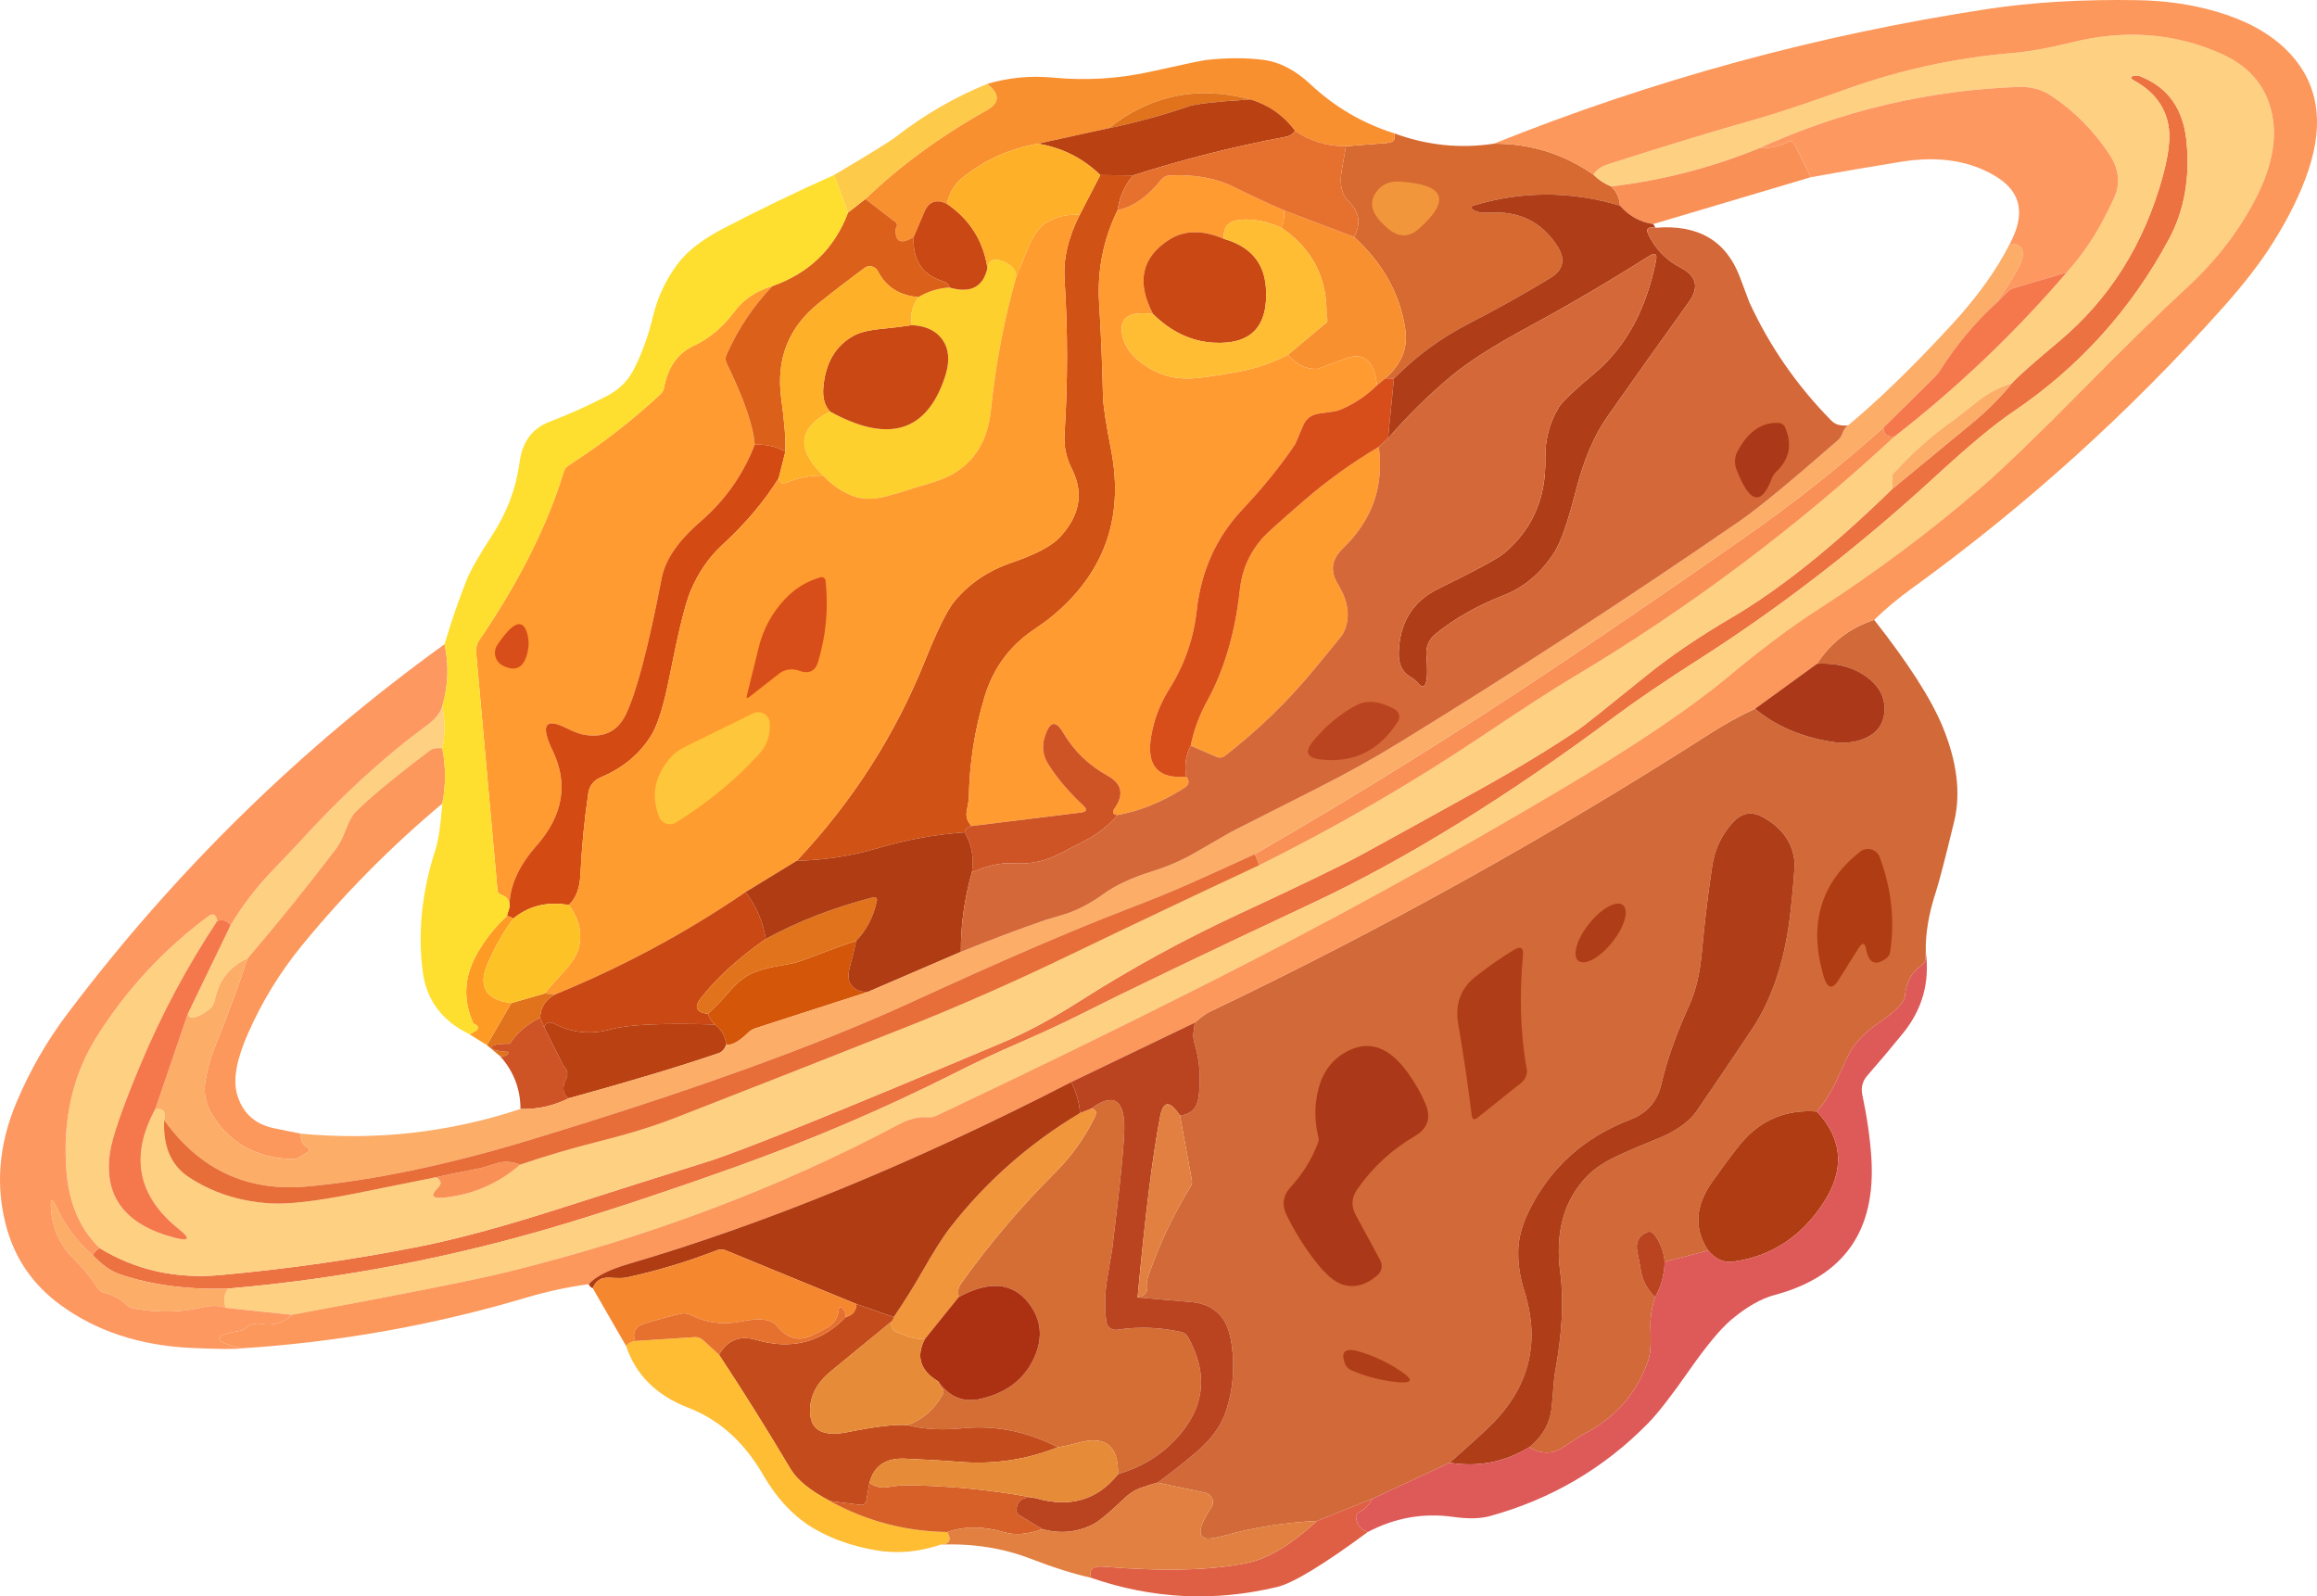 <?xml version="1.0" encoding="UTF-8" standalone="no"?><!-- Generator: Gravit.io --><svg xmlns="http://www.w3.org/2000/svg" xmlns:xlink="http://www.w3.org/1999/xlink" style="isolation:isolate" viewBox="612.132 297.838 261.737 180.324" width="261.737pt" height="180.324pt"><defs><clipPath id="_clipPath_VRmxUBhFNDFCYv58xx1R410Ia4fUqzH2"><rect x="612.132" y="297.838" width="261.737" height="180.324"/></clipPath></defs><g clip-path="url(#_clipPath_VRmxUBhFNDFCYv58xx1R410Ia4fUqzH2)"><g><path d=" M 637.887 443.398 Q 631.127 443.608 625.697 441.798 Q 624.177 441.288 622.597 439.608 Q 622.887 439.108 623.387 438.818 Q 629.497 442.568 637.137 441.858 Q 648.837 440.778 659.537 438.638 Q 666.087 437.338 675.887 434.178 Q 683.977 431.578 692.077 429.048 Q 697.787 427.258 725.297 415.638 Q 729.477 413.878 734.157 410.888 Q 742.747 405.418 751.977 401.128 Q 762.567 396.208 765.897 394.398 Q 771.237 391.488 779.447 386.918 Q 785.607 383.498 790.467 380.228 Q 791.207 379.738 798.077 374.178 Q 802.127 370.888 807.827 367.548 Q 815.997 362.738 825.887 353.068 Q 830.397 349.338 834.907 345.628 Q 837.367 343.608 839.387 341.148 Q 840.167 340.208 844.697 336.418 Q 853.297 329.238 856.457 317.698 Q 857.467 313.998 857.077 311.948 Q 856.467 308.758 853.287 306.988 Q 852.357 306.478 853.397 306.378 Q 853.627 306.348 853.867 306.448 Q 858.607 308.278 859.137 313.858 Q 859.727 320.048 857.157 324.838 Q 850.737 336.808 839.447 344.418 Q 836.407 346.468 830.717 351.698 Q 817.927 363.448 804.077 372.298 Q 798.297 375.988 794.557 378.768 Q 776.227 392.428 760.387 399.858 Q 742.197 408.388 734.047 412.498 Q 731.237 413.918 726.957 415.778 Q 723.667 417.198 719.887 419.108 Q 708.057 425.068 695.117 429.698 Q 684.657 433.438 676.147 436.018 Q 657.457 441.698 637.887 443.398 Z " fill="rgb(236,114,66)"/><path d=" M 769.637 312.898 Q 775.137 314.938 780.887 314.068 Q 787.067 314.038 792.137 317.568 Q 792.987 318.428 794.137 318.898 Q 795.067 319.798 795.137 321.068 Q 786.867 318.588 778.677 321.028 Q 778.067 321.208 778.547 321.528 Q 779.137 321.938 780.387 321.858 Q 785.447 321.538 788.077 325.678 Q 789.477 327.888 787.247 329.248 Q 782.847 331.918 777.937 334.448 Q 773.267 336.858 769.597 340.608 L 768.637 340.568 Q 771.327 338.208 770.887 335.108 Q 770.037 329.128 765.097 324.608 Q 766.317 322.338 764.457 320.558 Q 763.287 319.428 763.707 317.038 L 764.177 314.358 L 768.817 313.988 C 769.215 313.957 769.53 313.818 769.607 313.638 Q 769.737 313.308 769.637 312.898 Z " fill="rgb(214,106,49)"/><path d=" M 736.427 317.608 L 740.137 317.648 Q 738.687 319.338 738.387 321.568 Q 735.947 326.538 736.297 332.118 Q 736.617 337.358 736.727 342.608 Q 736.767 344.148 737.637 348.608 Q 739.957 360.448 730.407 367.918 Q 730.357 367.958 728.707 369.108 Q 724.767 371.858 723.357 376.548 Q 721.657 382.188 721.577 388.058 Q 721.577 388.178 721.337 389.478 Q 721.167 390.398 721.887 391.148 Q 721.227 391.278 721.097 391.858 Q 716.157 392.208 711.387 393.618 Q 706.857 394.968 702.137 395.068 Q 711.557 385.088 716.637 372.438 Q 718.737 367.218 719.957 365.748 Q 722.437 362.758 726.367 361.408 Q 730.447 360.018 731.827 358.548 Q 735.287 354.848 733.197 350.778 Q 732.257 348.938 732.387 346.878 Q 732.947 338.108 732.387 329.358 Q 732.167 325.888 734.097 322.108 L 736.427 317.608 Z " fill="rgb(208,82,20)"/><path d=" M 769.637 312.898 Q 769.737 313.308 769.607 313.638 C 769.53 313.818 769.215 313.957 768.817 313.988 L 764.177 314.358 Q 760.997 314.378 758.427 312.608 Q 756.487 310.008 753.387 309.068 Q 744.497 306.698 737.387 312.318 L 729.387 314.068 Q 724.747 314.878 721.047 317.758 Q 719.497 318.958 719.097 320.858 Q 717.317 320.038 716.577 321.728 Q 715.957 323.158 715.347 324.608 Q 713.127 325.948 713.327 323.608 C 713.583 323.312 713.464 322.948 713.047 322.748 L 709.887 320.318 Q 715.727 314.698 723.577 310.298 Q 725.837 309.028 723.637 307.318 Q 727.297 306.238 731.137 306.608 Q 736.657 307.128 741.997 305.958 Q 747.767 304.678 748.357 304.618 Q 751.927 304.218 754.887 304.608 Q 757.607 304.968 760.157 307.348 Q 764.277 311.218 769.637 312.898 Z " fill="rgb(249,144,47)"/><path d=" M 757.177 321.608 L 765.097 324.608 Q 770.037 329.128 770.887 335.108 Q 771.327 338.208 768.637 340.568 L 767.677 341.358 Q 767.227 337.188 764.157 338.328 Q 761.007 339.498 760.977 339.498 Q 759.007 339.618 757.637 337.898 L 761.637 334.548 C 762.07 334.336 762.208 333.978 761.977 333.668 Q 762.197 327.178 756.887 323.568 Q 757.287 322.608 757.177 321.608 Z " fill="rgb(249,144,47)"/><path d=" M 726.927 329.108 Q 724.847 336.478 724.077 344.098 Q 723.437 350.558 717.527 352.318 Q 715.397 352.958 715.287 352.998 Q 713.807 353.488 712.307 353.888 Q 710.087 354.478 708.467 353.858 Q 706.577 353.138 705.137 351.568 Q 700.487 347.098 705.887 344.318 Q 715.747 349.758 718.857 340.478 Q 719.617 338.218 718.897 336.728 Q 717.917 334.718 715.137 334.568 Q 714.827 332.778 715.887 331.398 Q 717.497 330.428 719.387 330.318 Q 722.957 331.348 723.677 328.108 Q 723.877 326.678 725.577 327.418 Q 726.947 328.018 726.927 329.108 Z " fill="rgb(254,208,45)"/><path d=" M 757.177 321.608 Q 757.287 322.608 756.887 323.568 Q 754.357 322.458 752.197 322.668 Q 750.217 322.868 750.387 324.818 Q 746.767 323.278 744.197 324.918 Q 739.537 327.898 742.387 333.318 Q 738.297 332.748 738.917 335.728 Q 739.237 337.268 740.617 338.458 Q 743.247 340.708 746.587 340.588 Q 748.247 340.528 752.207 339.788 Q 755.037 339.258 757.637 337.898 Q 759.007 339.618 760.977 339.498 Q 761.007 339.498 764.157 338.328 Q 767.227 337.188 767.677 341.358 Q 765.787 343.228 763.357 344.188 Q 763.037 344.318 761.227 344.538 Q 759.837 344.708 759.337 345.908 Q 758.467 347.968 758.437 348.018 Q 755.997 351.648 752.447 355.418 Q 748.067 360.088 747.317 366.798 Q 746.777 371.608 744.197 375.708 Q 742.627 378.208 742.157 381.108 Q 741.367 385.988 746.137 385.568 Q 746.757 386.308 745.887 386.858 Q 742.147 389.228 738.387 389.898 Q 737.937 389.928 737.877 389.608 Q 737.847 389.418 738.027 389.168 Q 739.697 386.808 737.227 385.448 Q 734.047 383.698 732.197 380.548 Q 730.967 378.438 730.137 381.108 Q 729.637 382.738 730.557 384.178 Q 732.097 386.598 734.487 388.808 Q 735.237 389.508 734.227 389.628 L 721.887 391.148 Q 721.167 390.398 721.337 389.478 Q 721.577 388.178 721.577 388.058 Q 721.657 382.188 723.357 376.548 Q 724.767 371.858 728.707 369.108 Q 730.357 367.958 730.407 367.918 Q 739.957 360.448 737.637 348.608 Q 736.767 344.148 736.727 342.608 Q 736.617 337.358 736.297 332.118 Q 735.947 326.538 738.387 321.568 Q 740.977 321.048 743.297 318.148 C 743.532 317.85 743.886 317.667 744.267 317.648 Q 748.497 317.458 751.497 318.958 Q 754.307 320.348 757.177 321.608 Z " fill="rgb(255,155,49)"/><path d=" M 699.387 330.148 Q 696.107 333.588 694.197 337.928 C 694.064 338.225 694.072 338.566 694.217 338.858 Q 697.177 344.958 697.387 348.068 Q 695.427 353.148 691.277 356.738 Q 687.477 360.028 686.887 363.108 Q 684.627 374.818 682.827 378.548 Q 681.407 381.478 677.977 380.808 Q 677.337 380.688 676.017 380.038 Q 672.487 378.318 674.577 382.668 Q 677.257 388.258 672.697 393.418 Q 669.647 396.878 669.677 400.358 Q 669.777 399.288 668.877 398.968 C 668.544 398.875 668.323 398.63 668.327 398.358 L 665.937 371.758 C 665.818 371.095 666.008 370.418 666.467 369.868 Q 673.087 360.058 675.807 351.158 C 675.896 350.843 676.099 350.572 676.377 350.398 Q 681.907 346.848 686.717 342.388 C 686.968 342.157 687.123 341.862 687.157 341.548 Q 687.827 338.148 690.447 336.918 Q 693.137 335.658 695.077 333.048 Q 696.617 330.968 699.387 330.148 Z " fill="rgb(255,155,49)"/><path d=" M 697.387 348.068 Q 699.277 347.958 700.847 348.858 L 700.097 351.858 Q 697.607 355.838 693.697 359.418 Q 691.467 361.468 690.137 364.608 Q 689.267 366.668 687.807 374.058 Q 686.817 379.098 685.707 380.898 Q 683.737 384.088 679.937 385.678 C 679.217 385.975 678.708 386.629 678.597 387.398 Q 677.927 391.868 677.697 396.668 Q 677.597 398.928 676.387 400.068 Q 672.757 399.428 670.097 401.608 Q 669.787 401.358 669.387 401.318 L 669.677 400.358 Q 669.647 396.878 672.697 393.418 Q 677.257 388.258 674.577 382.668 Q 672.487 378.318 676.017 380.038 Q 677.337 380.688 677.977 380.808 Q 681.407 381.478 682.827 378.548 Q 684.627 374.818 686.887 363.108 Q 687.477 360.028 691.277 356.738 Q 695.427 353.148 697.387 348.068 Z " fill="rgb(211,74,19)"/><path d=" M 734.097 322.108 Q 732.167 325.888 732.387 329.358 Q 732.947 338.108 732.387 346.878 Q 732.257 348.938 733.197 350.778 Q 735.287 354.848 731.827 358.548 Q 730.447 360.018 726.367 361.408 Q 722.437 362.758 719.957 365.748 Q 718.737 367.218 716.637 372.438 Q 711.557 385.088 702.137 395.068 L 696.347 398.608 Q 686.227 405.518 674.887 410.148 L 673.637 410.068 Q 674.667 408.848 675.737 407.688 Q 677.137 406.188 677.457 405.098 Q 678.217 402.528 676.387 400.068 Q 677.597 398.928 677.697 396.668 Q 677.927 391.868 678.597 387.398 C 678.708 386.629 679.217 385.975 679.937 385.678 Q 683.737 384.088 685.707 380.898 Q 686.817 379.098 687.807 374.058 Q 689.267 366.668 690.137 364.608 Q 691.467 361.468 693.697 359.418 Q 697.607 355.838 700.097 351.858 Q 700.227 352.678 701.087 352.318 Q 703.037 351.498 705.137 351.568 Q 706.577 353.138 708.467 353.858 Q 710.087 354.478 712.307 353.888 Q 713.807 353.488 715.287 352.998 Q 715.397 352.958 717.527 352.318 Q 723.437 350.558 724.077 344.098 Q 724.847 336.478 726.927 329.108 Q 727.597 327.458 728.277 325.808 Q 729.117 323.768 730.287 323.008 Q 731.927 321.968 734.097 322.108 Z " fill="rgb(255,156,47)"/><path d=" M 767.887 348.318 Q 768.797 355.008 763.787 359.828 Q 761.917 361.628 763.267 363.828 Q 765.167 366.928 763.817 369.468 Q 763.687 369.698 760.607 373.418 Q 756.097 378.888 750.477 383.238 C 750.233 383.419 749.906 383.465 749.617 383.358 L 746.637 382.068 Q 747.187 379.398 748.507 377.008 Q 751.407 371.718 752.197 364.418 Q 752.557 361.098 754.777 358.588 Q 755.367 357.918 759.357 354.458 Q 763.337 351.008 767.887 348.318 Z " fill="rgb(255,156,47)"/><path d=" M 823.847 367.858 Q 829.647 375.238 831.577 379.918 Q 834.027 385.878 832.887 390.608 Q 831.387 396.808 830.827 398.548 Q 829.597 402.298 829.677 405.358 L 829.627 406.098 C 829.643 406.398 829.49 406.686 829.217 406.868 Q 827.517 408.048 827.327 410.298 Q 827.227 411.438 824.387 413.358 Q 822.707 414.488 821.517 416.038 Q 820.987 416.718 819.777 419.498 Q 818.857 421.598 817.387 423.398 Q 812.217 423.008 808.897 426.878 Q 807.957 427.958 805.577 431.298 Q 802.647 435.388 805.097 439.108 L 800.177 440.358 Q 800.017 438.558 798.957 437.228 C 798.766 436.991 798.436 436.913 798.157 437.038 Q 796.777 437.688 797.087 439.198 Q 797.397 440.738 797.437 441.078 Q 797.687 443.008 799.097 444.358 Q 798.487 446.178 798.577 448.008 Q 798.687 450.458 798.317 451.528 Q 796.347 457.158 791.007 459.828 Q 790.917 459.878 788.627 461.368 Q 786.897 462.498 784.887 461.318 Q 787.207 459.448 787.437 456.638 Q 787.717 453.238 787.747 453.108 Q 789.017 446.398 788.387 441.608 Q 787.467 434.658 791.547 430.568 Q 792.777 429.338 795.157 428.258 Q 797.137 427.358 799.157 426.558 Q 802.497 425.238 803.827 423.298 Q 806.987 418.688 810.077 414.048 Q 813.547 408.828 814.417 400.638 Q 814.927 395.898 814.837 395.088 Q 814.507 391.958 811.307 390.158 Q 809.407 389.098 807.927 390.688 Q 805.977 392.788 805.547 395.688 Q 804.827 400.498 804.387 405.338 Q 804.067 408.968 802.947 411.418 Q 800.727 416.298 799.807 420.288 Q 799.137 423.208 796.327 424.288 Q 788.347 427.348 784.777 434.768 Q 783.677 437.048 783.637 439.128 Q 783.587 441.348 784.327 443.668 Q 787.007 452.168 780.827 458.548 Q 779.687 459.718 775.887 463.068 L 767.137 467.148 L 760.887 469.648 Q 755.597 469.888 750.487 471.288 Q 748.787 471.758 748.257 471.588 Q 746.967 471.148 748.907 468.218 C 749.148 467.914 749.212 467.515 749.077 467.157 C 748.941 466.799 748.625 466.532 748.237 466.448 L 742.887 465.318 Q 745.237 463.618 747.427 461.728 Q 749.877 459.608 750.667 457.118 Q 751.797 453.568 751.277 449.798 Q 750.977 447.598 750.057 446.518 Q 748.837 445.078 746.637 444.908 Q 743.637 444.668 740.637 444.398 Q 741.837 444.178 741.737 443.098 Q 741.677 442.478 741.797 442.128 Q 743.617 436.788 746.557 431.978 C 746.77 431.702 746.839 431.366 746.747 431.048 L 745.427 423.858 Q 747.267 423.638 747.527 421.788 Q 747.967 418.648 747.067 415.668 Q 746.887 415.068 746.947 414.518 Q 747.017 413.938 747.097 413.358 Q 748.157 412.428 748.697 412.168 Q 778.037 398.168 805.417 380.628 Q 807.807 379.098 810.387 377.898 Q 813.807 380.758 818.887 381.608 Q 821.277 382.008 823.067 381.118 Q 824.857 380.228 825.007 378.238 Q 825.157 376.098 823.387 374.608 Q 821.037 372.628 817.387 372.818 Q 819.737 369.198 823.847 367.858 Z " fill="rgb(209,105,56)"/><path d=" M 768.637 340.568 L 769.597 340.608 L 768.927 347.358 L 767.887 348.318 Q 763.337 351.008 759.357 354.458 Q 755.367 357.918 754.777 358.588 Q 752.557 361.098 752.197 364.418 Q 751.407 371.718 748.507 377.008 Q 747.187 379.398 746.637 382.068 Q 745.797 383.688 746.137 385.568 Q 741.367 385.988 742.157 381.108 Q 742.627 378.208 744.197 375.708 Q 746.777 371.608 747.317 366.798 Q 748.067 360.088 752.447 355.418 Q 755.997 351.648 758.437 348.018 Q 758.467 347.968 759.337 345.908 Q 759.837 344.708 761.227 344.538 Q 763.037 344.318 763.357 344.188 Q 765.787 343.228 767.677 341.358 L 768.637 340.568 Z " fill="rgb(216,78,26)"/><path d=" M 645.097 446.358 L 637.637 445.568 Q 637.187 444.428 637.887 443.398 Q 657.457 441.698 676.147 436.018 Q 684.657 433.438 695.117 429.698 Q 708.057 425.068 719.887 419.108 Q 723.667 417.198 726.957 415.778 Q 731.237 413.918 734.047 412.498 Q 742.197 408.388 760.387 399.858 Q 776.227 392.428 794.557 378.768 Q 798.297 375.988 804.077 372.298 Q 817.927 363.448 830.717 351.698 Q 836.407 346.468 839.447 344.418 Q 850.737 336.808 857.157 324.838 Q 859.727 320.048 859.137 313.858 Q 858.607 308.278 853.867 306.448 Q 853.627 306.348 853.397 306.378 Q 852.357 306.478 853.287 306.988 Q 856.467 308.758 857.077 311.948 Q 857.467 313.998 856.457 317.698 Q 853.297 329.238 844.697 336.418 Q 840.167 340.208 839.387 341.148 Q 837.317 341.768 835.647 343.088 Q 832.897 345.248 832.847 345.278 Q 829.247 347.798 826.287 351.048 C 825.97 351.279 825.826 351.602 825.897 351.918 L 825.887 353.068 Q 815.997 362.738 807.827 367.548 Q 802.127 370.888 798.077 374.178 Q 791.207 379.738 790.467 380.228 Q 785.607 383.498 779.447 386.918 Q 771.237 391.488 765.897 394.398 Q 762.567 396.208 751.977 401.128 Q 742.747 405.418 734.157 410.888 Q 729.477 413.878 725.297 415.638 Q 697.787 427.258 692.077 429.048 Q 683.977 431.578 675.887 434.178 Q 666.087 437.338 659.537 438.638 Q 648.837 440.778 637.137 441.858 Q 629.497 442.568 623.387 438.818 Q 620.057 435.598 619.637 430.108 Q 618.967 421.398 623.107 414.868 Q 628.117 406.948 635.637 401.358 Q 636.477 400.738 636.677 401.858 Q 631.537 409.618 627.967 418.168 Q 624.937 425.418 624.557 428.028 Q 623.467 435.468 631.847 437.648 Q 634.377 438.308 632.337 436.678 Q 625.337 431.078 629.677 423.108 Q 631.037 422.938 630.677 424.358 Q 630.457 428.818 633.447 430.798 Q 637.457 433.448 642.657 433.768 Q 645.677 433.958 652.037 432.698 Q 656.717 431.768 661.387 430.818 Q 662.317 431.308 661.577 432.048 Q 660.257 433.348 662.387 433.108 Q 667.227 432.578 670.887 429.398 Q 675.207 427.928 679.637 426.818 Q 684.797 425.518 688.317 424.148 Q 701.567 418.988 714.787 413.748 Q 723.597 410.248 733.077 405.678 Q 743.707 400.558 754.387 395.568 Q 767.497 389.058 779.667 380.908 Q 786.587 376.268 789.697 374.418 Q 809.367 362.708 826.137 347.148 Q 836.807 338.858 845.597 328.608 Q 847.937 325.998 849.587 322.928 Q 851.027 320.218 851.247 319.388 Q 851.767 317.328 850.437 315.308 Q 847.797 311.288 843.867 308.668 Q 842.247 307.578 840.117 307.658 Q 824.837 308.218 810.887 314.568 Q 802.807 317.878 794.137 318.898 Q 792.987 318.428 792.137 317.568 Q 792.557 316.788 793.887 316.358 Q 803.527 313.268 810.287 311.368 Q 813.717 310.408 820.907 307.838 Q 829.947 304.618 839.557 303.818 Q 842.337 303.578 846.067 302.648 Q 855.167 300.378 863.077 303.918 Q 868.187 306.208 868.907 311.418 Q 869.437 315.218 867.147 319.858 Q 864.287 325.618 859.137 330.358 Q 854.897 334.258 847.597 341.648 Q 839.677 349.668 835.987 352.858 Q 827.427 360.268 817.327 366.798 Q 812.897 369.658 807.327 374.298 Q 801.007 379.558 788.827 386.798 Q 768.787 398.708 747.967 409.198 Q 732.997 416.748 717.837 423.898 Q 717.437 424.088 716.897 424.038 Q 715.387 423.928 713.637 424.858 Q 693.467 435.598 669.327 441.548 Q 663.907 442.878 645.097 446.358 Z " fill="rgb(254,208,129)"/><path d=" M 662.097 377.608 Q 662.587 379.958 662.097 382.358 Q 661.707 382.328 661.317 382.368 Q 660.977 382.398 660.647 382.648 Q 654.367 387.408 652.197 389.668 Q 651.737 390.158 651.097 391.808 Q 650.647 392.998 649.977 393.868 Q 645.207 400.128 640.097 406.108 Q 637.037 407.478 636.387 410.878 C 636.305 411.294 636.065 411.663 635.717 411.908 Q 633.597 413.418 633.347 412.358 L 638.177 402.358 Q 640.127 399.098 642.727 396.368 Q 645.757 393.188 645.817 393.118 Q 653.037 385.148 660.327 379.798 Q 661.777 378.728 662.097 377.608 Z " fill="rgb(254,208,129)"/><path d=" M 823.847 367.858 Q 819.737 369.198 817.387 372.818 L 810.387 377.898 Q 807.807 379.098 805.417 380.628 Q 778.037 398.168 748.697 412.168 Q 748.157 412.428 747.097 413.358 L 733.137 420.068 Q 706.607 433.728 683.137 440.608 Q 679.767 441.598 678.637 442.898 Q 675.087 443.378 671.647 444.398 Q 655.837 449.098 639.387 450.148 Q 634.517 448.928 639.137 448.188 Q 639.547 448.118 639.997 447.768 Q 640.697 447.228 641.637 447.388 Q 643.687 447.728 645.097 446.358 Q 663.907 442.878 669.327 441.548 Q 693.467 435.598 713.637 424.858 Q 715.387 423.928 716.897 424.038 Q 717.437 424.088 717.837 423.898 Q 732.997 416.748 747.967 409.198 Q 768.787 398.708 788.827 386.798 Q 801.007 379.558 807.327 374.298 Q 812.897 369.658 817.327 366.798 Q 827.427 360.268 835.987 352.858 Q 839.677 349.668 847.597 341.648 Q 854.897 334.258 859.137 330.358 Q 864.287 325.618 867.147 319.858 Q 869.437 315.218 868.907 311.418 Q 868.187 306.208 863.077 303.918 Q 855.167 300.378 846.067 302.648 Q 842.337 303.578 839.557 303.818 Q 829.947 304.618 820.907 307.838 Q 813.717 310.408 810.287 311.368 Q 803.527 313.268 793.887 316.358 Q 792.557 316.788 792.137 317.568 Q 787.067 314.038 780.887 314.068 Q 807.877 303.238 836.637 298.858 Q 844.287 297.698 853.637 297.858 Q 858.317 297.938 862.437 299.128 Q 867.277 300.528 870.157 303.228 Q 875.777 308.498 872.887 317.108 Q 871.607 320.938 868.877 325.278 Q 866.847 328.528 863.347 332.458 Q 847.417 350.348 827.947 364.418 Q 825.767 365.998 823.847 367.858 Z " fill="rgb(252,152,91)"/><path d=" M 662.097 382.358 Q 662.707 385.488 662.097 388.608 Q 653.457 395.838 646.307 404.548 Q 642.537 409.138 640.147 414.578 Q 638.227 418.928 638.887 421.358 Q 639.767 424.588 643.097 425.288 Q 644.607 425.608 646.137 425.898 Q 645.977 426.938 646.877 427.468 C 646.973 427.512 647.036 427.602 647.042 427.704 C 647.048 427.806 646.997 427.903 646.907 427.958 L 645.997 428.538 C 645.722 428.703 645.397 428.787 645.067 428.778 Q 638.927 428.518 636.007 423.608 Q 635.017 421.928 635.337 419.918 Q 635.647 417.988 636.387 416.148 Q 638.407 411.188 640.097 406.108 Q 645.207 400.128 649.977 393.868 Q 650.647 392.998 651.097 391.808 Q 651.737 390.158 652.197 389.668 Q 654.367 387.408 660.647 382.648 Q 660.977 382.398 661.317 382.368 Q 661.707 382.328 662.097 382.358 Z " fill="rgb(252,152,91)"/><path d=" M 719.097 320.858 Q 722.967 323.488 723.677 328.108 Q 722.957 331.348 719.387 330.318 Q 719.297 329.818 718.637 329.608 Q 715.137 328.498 715.347 324.608 Q 715.957 323.158 716.577 321.728 Q 717.317 320.038 719.097 320.858 Z " fill="rgb(201,72,19)"/><path d=" M 750.387 324.818 Q 754.857 326.088 755.137 330.358 Q 755.567 336.928 749.197 336.548 Q 745.437 336.318 742.387 333.318 Q 739.537 327.898 744.197 324.918 Q 746.767 323.278 750.387 324.818 Z " fill="rgb(201,72,19)"/><path d=" M 715.137 334.568 Q 717.917 334.718 718.897 336.728 Q 719.617 338.218 718.857 340.478 Q 715.747 349.758 705.887 344.318 Q 704.987 343.338 705.137 341.608 Q 705.487 337.438 708.587 335.748 Q 709.627 335.178 711.807 334.978 Q 713.477 334.818 715.137 334.568 Z " fill="rgb(201,72,19)"/><path d=" M 696.347 398.608 Q 698.157 400.958 698.637 403.898 Q 693.987 407.158 691.327 410.548 Q 690.077 412.128 692.097 412.358 Q 692.327 413.058 692.887 413.568 Q 684.037 413.298 681.137 414.108 Q 677.777 415.048 674.737 413.468 Q 673.937 413.058 673.597 413.858 L 673.137 412.818 Q 673.247 410.968 674.887 410.148 Q 686.227 405.518 696.347 398.608 Z " fill="rgb(201,72,19)"/><path d=" M 708.847 404.108 Q 708.567 405.508 708.177 406.888 Q 707.817 408.158 708.137 408.838 Q 708.657 409.898 710.137 409.898 L 697.507 413.978 Q 696.997 414.138 696.647 414.488 Q 695.147 415.968 694.177 415.858 Q 694.027 414.428 692.887 413.568 Q 692.327 413.058 692.097 412.358 Q 693.407 411.138 694.577 409.788 Q 695.957 408.198 697.317 407.678 Q 698.687 407.158 700.137 406.938 Q 701.867 406.678 702.927 406.268 Q 705.867 405.128 708.847 404.108 Z " fill="rgb(212,86,9)"/><path d=" M 753.387 309.068 Q 747.637 309.428 746.387 309.858 Q 741.967 311.368 737.387 312.318 Q 744.497 306.698 753.387 309.068 Z " fill="rgb(224,115,27)"/><path d=" M 708.847 404.108 Q 705.867 405.128 702.927 406.268 Q 701.867 406.678 700.137 406.938 Q 698.687 407.158 697.317 407.678 Q 695.957 408.198 694.577 409.788 Q 693.407 411.138 692.097 412.358 Q 690.077 412.128 691.327 410.548 Q 693.987 407.158 698.637 403.898 Q 704.097 400.918 710.807 399.188 C 710.915 399.161 711.029 399.191 711.109 399.267 C 711.189 399.342 711.222 399.452 711.197 399.558 Q 710.607 402.318 708.847 404.108 Z " fill="rgb(224,115,27)"/><path d=" M 673.637 410.068 L 674.887 410.148 Q 673.247 410.968 673.137 412.818 Q 670.997 413.848 669.717 415.748 C 668.607 415.71 667.672 415.883 667.627 416.134 C 667.583 416.385 668.447 416.62 669.557 416.658 Q 669.547 417.208 668.637 417.148 L 667.137 415.898 L 669.887 411.148 L 673.637 410.068 Z " fill="rgb(224,115,27)"/><path d=" M 738.387 389.898 Q 736.867 391.658 734.877 392.698 Q 731.717 394.358 730.937 394.688 Q 728.977 395.518 726.387 395.358 Q 724.547 395.248 721.927 396.358 Q 722.297 393.888 721.097 391.858 Q 721.227 391.278 721.887 391.148 L 734.227 389.628 Q 735.237 389.508 734.487 388.808 Q 732.097 386.598 730.557 384.178 Q 729.637 382.738 730.137 381.108 Q 730.967 378.438 732.197 380.548 Q 734.047 383.698 737.227 385.448 Q 739.697 386.808 738.027 389.168 Q 737.847 389.418 737.877 389.608 Q 737.937 389.928 738.387 389.898 Z " fill="rgb(206,83,37)"/><path d=" M 673.137 412.818 L 673.597 413.858 L 675.767 418.218 C 676.293 418.712 676.37 419.36 675.967 419.898 Q 675.447 421.338 676.387 421.898 Q 673.787 423.188 670.927 423.108 Q 670.927 419.728 668.637 417.148 Q 669.547 417.208 669.557 416.658 C 668.447 416.62 667.583 416.385 667.627 416.134 C 667.672 415.883 668.607 415.71 669.717 415.748 Q 670.997 413.848 673.137 412.818 Z " fill="rgb(206,83,37)"/><path d=" M 753.387 309.068 Q 756.487 310.008 758.427 312.608 Q 758.047 313.168 757.377 313.288 Q 748.617 314.928 740.137 317.648 L 736.427 317.608 Q 733.467 314.748 729.387 314.068 L 737.387 312.318 Q 741.967 311.368 746.387 309.858 Q 747.637 309.428 753.387 309.068 Z " fill="rgb(185,65,18)"/><path d=" M 692.887 413.568 Q 694.027 414.428 694.177 415.858 Q 693.877 416.608 693.327 416.798 Q 686.847 419.018 676.387 421.898 Q 675.447 421.338 675.967 419.898 C 676.37 419.36 676.293 418.712 675.767 418.218 L 673.597 413.858 Q 673.937 413.058 674.737 413.468 Q 677.777 415.048 681.137 414.108 Q 684.037 413.298 692.887 413.568 Z " fill="rgb(185,65,18)"/><path d=" M 817.387 372.818 Q 821.037 372.628 823.387 374.608 Q 825.157 376.098 825.007 378.238 Q 824.857 380.228 823.067 381.118 Q 821.277 382.008 818.887 381.608 Q 813.807 380.758 810.387 377.898 L 817.387 372.818 Z " fill="rgb(171,56,24)"/><path d=" M 738.427 464.358 Q 738.517 459.508 733.877 460.828 Q 732.777 461.138 731.637 461.318 Q 726.397 458.638 720.947 459.168 Q 717.347 459.528 714.637 458.818 Q 717.277 457.828 718.597 455.368 C 718.795 455.12 718.736 454.794 718.457 454.598 Q 718.207 454.298 718.137 453.898 Q 719.987 456.518 722.887 455.858 Q 727.347 454.838 728.987 451.148 Q 730.497 447.738 728.277 444.958 Q 725.547 441.558 720.427 444.358 Q 720.347 443.958 720.387 443.558 Q 720.417 443.218 720.677 442.848 Q 725.467 436.128 731.327 430.288 Q 734.087 427.528 735.797 424.028 Q 736.207 423.198 735.387 423.068 Q 738.967 420.458 739.137 424.858 Q 739.227 427.098 737.777 438.898 Q 737.767 438.998 737.227 442.158 Q 736.797 444.688 737.107 447.138 C 737.142 447.417 737.289 447.67 737.515 447.841 C 737.74 448.013 738.026 448.087 738.307 448.048 Q 741.997 447.488 745.597 448.308 C 745.91 448.386 746.174 448.585 746.327 448.858 Q 749.867 455.168 744.947 460.418 Q 742.347 463.198 738.427 464.358 Z " fill="rgb(213,110,53)"/><path d=" M 735.387 423.068 Q 736.207 423.198 735.797 424.028 Q 734.087 427.528 731.327 430.288 Q 725.467 436.128 720.677 442.848 Q 720.417 443.218 720.387 443.558 Q 720.347 443.958 720.427 444.358 L 716.597 449.108 Q 715.157 449.108 713.867 448.478 Q 713.777 448.428 713.387 448.308 Q 712.697 448.078 712.847 447.108 Q 713.057 446.868 713.097 446.608 Q 714.797 444.138 716.277 441.538 Q 718.257 438.068 719.467 436.508 Q 725.537 428.708 734.137 423.568 L 735.387 423.068 Z " fill="rgb(242,150,59)"/><path d=" M 721.097 391.858 Q 722.297 393.888 721.927 396.358 Q 720.657 400.778 720.677 405.358 L 710.137 409.898 Q 708.657 409.898 708.137 408.838 Q 707.817 408.158 708.177 406.888 Q 708.567 405.508 708.847 404.108 Q 710.607 402.318 711.197 399.558 C 711.222 399.452 711.189 399.342 711.109 399.267 C 711.029 399.191 710.915 399.161 710.807 399.188 Q 704.097 400.918 698.637 403.898 Q 698.157 400.958 696.347 398.608 L 702.137 395.068 Q 706.857 394.968 711.387 393.618 Q 716.157 392.208 721.097 391.858 Z " fill="rgb(176,60,19)"/><path d=" M 733.137 420.068 Q 734.007 421.728 734.137 423.568 Q 725.537 428.708 719.467 436.508 Q 718.257 438.068 716.277 441.538 Q 714.797 444.138 713.097 446.608 L 708.887 445.148 L 694.087 439.068 C 693.794 438.96 693.465 438.953 693.167 439.048 Q 688.127 441.018 682.847 442.158 Q 682.427 442.248 680.927 442.168 Q 679.587 442.098 679.097 443.358 Q 678.767 443.228 678.637 442.898 Q 679.767 441.598 683.137 440.608 Q 706.607 433.728 733.137 420.068 Z " fill="rgb(176,60,19)"/><path d=" M 817.387 423.398 Q 821.777 428.138 818.087 433.758 Q 814.307 439.498 807.887 440.358 Q 806.347 440.568 805.097 439.108 Q 802.647 435.388 805.577 431.298 Q 807.957 427.958 808.897 426.878 Q 812.217 423.008 817.387 423.398 Z " fill="rgb(176,60,19)"/><path d=" M 816.677 317.858 L 798.887 323.148 Q 796.667 322.818 795.137 321.068 Q 795.067 319.798 794.137 318.898 Q 802.807 317.878 810.887 314.568 Q 812.647 314.618 814.197 313.848 C 814.31 313.793 814.44 313.785 814.558 313.826 C 814.676 313.868 814.773 313.955 814.827 314.068 L 816.677 317.858 Z " fill="rgb(249,144,86)"/><path d=" M 824.887 346.148 Q 824.927 347.278 826.137 347.148 Q 809.367 362.708 789.697 374.418 Q 786.587 376.268 779.667 380.908 Q 767.497 389.058 754.387 395.568 L 753.887 394.318 Q 771.477 384.168 788.327 372.858 Q 798.877 365.778 809.287 358.488 Q 817.447 352.788 824.887 346.148 Z " fill="rgb(249,144,86)"/><path d=" M 670.887 429.398 Q 667.227 432.578 662.387 433.108 Q 660.257 433.348 661.577 432.048 Q 662.317 431.308 661.387 430.818 Q 663.937 430.258 666.497 429.778 Q 666.597 429.758 668.217 429.248 Q 669.517 428.838 670.887 429.398 Z " fill="rgb(249,144,86)"/><path d=" M 839.177 325.358 Q 840.907 325.348 840.577 327.048 Q 840.367 328.098 837.637 332.068 Q 834.047 335.348 831.317 339.638 Q 831.017 340.098 830.677 340.438 L 824.887 346.148 Q 817.447 352.788 809.287 358.488 Q 798.877 365.778 788.327 372.858 Q 771.477 384.168 753.887 394.318 Q 750.217 395.998 746.527 397.648 Q 743.897 398.828 739.037 400.698 Q 730.097 404.138 715.077 411.048 Q 699.137 418.368 672.087 426.578 Q 658.177 430.808 646.887 431.858 Q 636.727 432.808 630.677 424.358 Q 631.037 422.938 629.677 423.108 L 633.347 412.358 Q 633.597 413.418 635.717 411.908 C 636.065 411.663 636.305 411.294 636.387 410.878 Q 637.037 407.478 640.097 406.108 Q 638.407 411.188 636.387 416.148 Q 635.647 417.988 635.337 419.918 Q 635.017 421.928 636.007 423.608 Q 638.927 428.518 645.067 428.778 C 645.397 428.787 645.722 428.703 645.997 428.538 L 646.907 427.958 C 646.997 427.903 647.048 427.806 647.042 427.704 C 647.036 427.602 646.973 427.512 646.877 427.468 Q 645.977 426.938 646.137 425.898 Q 658.847 427.098 670.927 423.108 Q 673.787 423.188 676.387 421.898 Q 686.847 419.018 693.327 416.798 Q 693.877 416.608 694.177 415.858 Q 695.147 415.968 696.647 414.488 Q 696.997 414.138 697.507 413.978 L 710.137 409.898 L 720.677 405.358 Q 725.427 403.428 730.267 401.748 Q 730.337 401.718 732.157 401.188 Q 734.427 400.528 736.827 398.798 Q 738.857 397.328 742.427 396.218 Q 744.917 395.448 747.137 394.158 Q 751.157 391.828 751.267 391.778 Q 756.037 389.358 760.807 386.948 Q 765.787 384.438 770.137 381.768 Q 789.747 369.728 808.697 356.668 Q 811.757 354.558 819.827 347.498 Q 820.107 347.248 820.307 346.688 Q 820.477 346.208 820.887 345.898 Q 826.047 341.628 832.577 334.548 Q 836.927 329.828 839.177 325.358 Z " fill="rgb(252,173,103)"/><path d=" M 839.387 341.148 Q 837.367 343.608 834.907 345.628 Q 830.397 349.338 825.887 353.068 L 825.897 351.918 C 825.826 351.602 825.97 351.279 826.287 351.048 Q 829.247 347.798 832.847 345.278 Q 832.897 345.248 835.647 343.088 Q 837.317 341.768 839.387 341.148 Z " fill="rgb(252,173,103)"/><path d=" M 622.597 439.608 Q 624.177 441.288 625.697 441.798 Q 631.127 443.608 637.887 443.398 Q 637.187 444.428 637.637 445.568 Q 636.477 445.158 634.827 445.548 Q 631.297 446.378 627.197 445.638 C 626.866 445.551 626.574 445.394 626.357 445.188 Q 625.327 444.208 623.947 443.888 C 623.63 443.806 623.359 443.624 623.187 443.378 Q 622.017 441.558 620.457 440.028 Q 618.117 437.738 617.887 434.348 Q 617.767 432.518 618.517 434.188 Q 619.907 437.278 622.597 439.608 Z " fill="rgb(252,173,103)"/><path d=" M 709.887 320.318 L 713.047 322.748 C 713.464 322.948 713.583 323.312 713.327 323.608 Q 713.127 325.948 715.347 324.608 Q 715.137 328.498 718.637 329.608 Q 719.297 329.818 719.387 330.318 Q 717.497 330.428 715.887 331.398 Q 712.667 331.148 711.287 328.458 C 711.152 328.194 710.907 328.003 710.618 327.935 C 710.329 327.868 710.025 327.931 709.787 328.108 Q 707.127 330.078 704.627 332.078 Q 699.487 336.188 700.387 342.858 Q 700.947 346.968 700.847 348.858 Q 699.277 347.958 697.387 348.068 Q 697.177 344.958 694.217 338.858 C 694.072 338.566 694.064 338.225 694.197 337.928 Q 696.107 333.588 699.387 330.148 Q 705.607 327.958 707.927 321.858 L 709.887 320.318 Z " fill="rgb(219,96,26)"/><path d=" M 718.137 453.898 Q 715.067 452.068 716.597 449.108 L 720.427 444.358 Q 725.547 441.558 728.277 444.958 Q 730.497 447.738 728.987 451.148 Q 727.347 454.838 722.887 455.858 Q 719.987 456.518 718.137 453.898 Z " fill="rgb(172,49,18)"/><path d=" M 708.887 445.148 L 713.097 446.608 Q 713.057 446.868 712.847 447.108 L 705.967 452.758 Q 703.627 454.678 703.637 457.228 Q 703.657 460.458 707.887 459.608 Q 712.597 458.658 714.637 458.818 Q 717.347 459.528 720.947 459.168 Q 726.397 458.638 731.637 461.318 Q 726.217 463.468 720.397 462.958 Q 718.657 462.808 714.387 462.608 Q 711.087 462.458 710.347 465.358 L 709.997 467.378 C 709.949 467.661 709.683 467.861 709.387 467.838 L 705.887 467.398 Q 702.547 465.638 701.447 463.798 Q 697.547 457.228 693.347 450.858 Q 694.787 448.368 697.567 449.188 Q 703.497 450.928 707.677 446.608 Q 708.817 446.308 708.887 445.148 Z " fill="rgb(196,76,28)"/><path d=" M 756.887 323.568 Q 762.197 327.178 761.977 333.668 C 762.208 333.978 762.07 334.336 761.637 334.548 L 757.637 337.898 Q 755.037 339.258 752.207 339.788 Q 748.247 340.528 746.587 340.588 Q 743.247 340.708 740.617 338.458 Q 739.237 337.268 738.917 335.728 Q 738.297 332.748 742.387 333.318 Q 745.437 336.318 749.197 336.548 Q 755.567 336.928 755.137 330.358 Q 754.857 326.088 750.387 324.818 Q 750.217 322.868 752.197 322.668 Q 754.357 322.458 756.887 323.568 Z " fill="rgb(254,189,51)"/><path d=" M 693.347 450.858 Q 697.547 457.228 701.447 463.798 Q 702.547 465.638 705.887 467.398 Q 712.037 470.788 719.137 470.898 Q 719.927 472.248 718.387 472.318 Q 714.687 473.588 711.017 472.948 Q 707.197 472.278 704.237 470.598 Q 700.767 468.628 698.327 464.418 Q 695.107 458.868 689.887 456.858 Q 684.487 454.778 682.847 449.858 Q 683.267 449.408 683.887 449.318 L 690.637 448.878 C 690.961 448.864 691.277 448.975 691.517 449.188 L 693.347 450.858 Z " fill="rgb(254,189,51)"/><path d=" M 795.137 321.068 Q 796.667 322.818 798.887 323.148 L 799.137 323.568 Q 797.897 323.358 798.307 324.248 Q 799.477 326.758 801.967 328.058 Q 804.707 329.478 802.897 331.978 Q 798.597 337.958 793.697 344.918 Q 791.467 348.098 790.147 353.278 Q 788.827 358.448 787.777 360.128 Q 785.557 363.668 782.077 365.048 Q 777.417 366.878 774.247 369.498 C 773.555 370.059 773.188 370.924 773.267 371.808 Q 773.647 376.578 772.257 374.948 Q 771.947 374.588 771.497 374.328 Q 770.087 373.518 770.137 371.608 Q 770.257 366.478 774.597 364.348 Q 780.977 361.228 782.077 360.298 Q 786.827 356.268 786.697 349.668 Q 786.637 346.438 788.227 343.838 Q 788.807 342.888 792.187 340.058 Q 797.547 335.588 799.197 327.288 Q 799.437 326.118 798.427 326.758 Q 791.447 331.168 784.687 334.818 Q 779.017 337.888 776.177 340.238 Q 772.277 343.478 768.927 347.358 L 769.597 340.608 Q 773.267 336.858 777.937 334.448 Q 782.847 331.918 787.247 329.248 Q 789.477 327.888 788.077 325.678 Q 785.447 321.538 780.387 321.858 Q 779.137 321.938 778.547 321.528 Q 778.067 321.208 778.677 321.028 Q 786.867 318.588 795.137 321.068 Z " fill="rgb(175,61,24)"/><path d=" M 784.887 461.318 Q 780.707 463.848 775.887 463.068 Q 779.687 459.718 780.827 458.548 Q 787.007 452.168 784.327 443.668 Q 783.587 441.348 783.637 439.128 Q 783.677 437.048 784.777 434.768 Q 788.347 427.348 796.327 424.288 Q 799.137 423.208 799.807 420.288 Q 800.727 416.298 802.947 411.418 Q 804.067 408.968 804.387 405.338 Q 804.827 400.498 805.547 395.688 Q 805.977 392.788 807.927 390.688 Q 809.407 389.098 811.307 390.158 Q 814.507 391.958 814.837 395.088 Q 814.927 395.898 814.417 400.638 Q 813.547 408.828 810.077 414.048 Q 806.987 418.688 803.827 423.298 Q 802.497 425.238 799.157 426.558 Q 797.137 427.358 795.157 428.258 Q 792.777 429.338 791.547 430.568 Q 787.467 434.658 788.387 441.608 Q 789.017 446.398 787.747 453.108 Q 787.717 453.238 787.437 456.638 Q 787.207 459.448 784.887 461.318 Z " fill="rgb(175,61,24)"/><path d=" M 710.347 465.358 Q 711.287 465.988 712.327 465.838 Q 713.927 465.608 713.987 465.608 Q 721.627 465.638 729.137 467.068 Q 727.147 466.708 726.967 468.298 C 726.902 468.602 727.071 468.908 727.387 469.058 L 729.887 470.568 Q 727.407 471.458 725.577 470.918 Q 722.047 469.878 719.137 470.898 Q 712.037 470.788 705.887 467.398 L 709.387 467.838 C 709.683 467.861 709.949 467.661 709.997 467.378 L 710.347 465.358 Z " fill="rgb(214,96,40)"/><path d=" M 767.137 467.148 Q 766.667 468.098 765.787 468.588 C 765.44 468.719 765.251 469.01 765.327 469.298 Q 765.447 470.448 766.637 470.898 Q 759.087 476.468 756.387 477.108 Q 745.737 479.648 735.387 476.068 Q 735.007 474.658 736.697 474.798 Q 747.077 475.658 753.137 474.358 Q 756.587 473.618 760.887 469.648 L 767.137 467.148 Z " fill="rgb(223,95,69)"/><path d=" M 669.387 401.318 Q 669.787 401.358 670.097 401.608 Q 668.377 403.988 667.217 406.678 Q 665.537 410.588 669.887 411.148 L 667.137 415.898 L 665.137 414.648 Q 665.477 414.598 665.647 414.388 C 665.95 414.287 666.128 414.112 666.12 413.923 C 666.112 413.735 665.918 413.559 665.607 413.458 Q 663.837 409.518 665.957 405.678 Q 667.327 403.218 669.387 401.318 Z " fill="rgb(254,155,36)"/><path d=" M 708.887 445.148 Q 708.817 446.308 707.677 446.608 Q 707.697 445.988 707.317 445.628 Q 706.937 445.268 706.867 445.858 Q 706.727 447.118 705.667 447.758 Q 705.127 448.088 703.787 448.718 Q 701.597 449.748 699.887 447.608 Q 698.977 446.468 695.887 447.108 Q 692.817 447.738 690.077 446.348 C 689.796 446.223 689.474 446.174 689.157 446.208 Q 687.877 446.488 685.077 447.298 Q 683.347 447.788 683.887 449.318 Q 683.267 449.408 682.847 449.858 L 679.097 443.358 Q 679.587 442.098 680.927 442.168 Q 682.427 442.248 682.847 442.158 Q 688.127 441.018 693.167 439.048 C 693.465 438.953 693.794 438.96 694.087 439.068 L 708.887 445.148 Z " fill="rgb(245,135,47)"/><path d=" M 845.597 328.608 L 839.557 330.398 Q 839.207 330.508 838.777 330.938 L 837.637 332.068 Q 840.367 328.098 840.577 327.048 Q 840.907 325.348 839.177 325.358 Q 841.787 320.478 837.827 317.918 Q 833.387 315.058 826.847 316.118 Q 821.757 316.938 816.677 317.858 L 814.827 314.068 C 814.773 313.955 814.676 313.868 814.558 313.826 C 814.44 313.785 814.31 313.793 814.197 313.848 Q 812.647 314.618 810.887 314.568 Q 824.837 308.218 840.117 307.658 Q 842.247 307.578 843.867 308.668 Q 847.797 311.288 850.437 315.308 Q 851.767 317.328 851.247 319.388 Q 851.027 320.218 849.587 322.928 Q 847.937 325.998 845.597 328.608 Z " fill="rgb(253,152,97)"/><path d=" M 662.347 370.608 Q 663.117 374.088 662.097 377.608 Q 661.777 378.728 660.327 379.798 Q 653.037 385.148 645.817 393.118 Q 645.757 393.188 642.727 396.368 Q 640.127 399.098 638.177 402.358 Q 637.667 401.588 636.677 401.858 Q 636.477 400.738 635.637 401.358 Q 628.117 406.948 623.107 414.868 Q 618.967 421.398 619.637 430.108 Q 620.057 435.598 623.387 438.818 Q 622.887 439.108 622.597 439.608 Q 619.907 437.278 618.517 434.188 Q 617.767 432.518 617.887 434.348 Q 618.117 437.738 620.457 440.028 Q 622.017 441.558 623.187 443.378 C 623.359 443.624 623.63 443.806 623.947 443.888 Q 625.327 444.208 626.357 445.188 C 626.574 445.394 626.866 445.551 627.197 445.638 Q 631.297 446.378 634.827 445.548 Q 636.477 445.158 637.637 445.568 L 645.097 446.358 Q 643.687 447.728 641.637 447.388 Q 640.697 447.228 639.997 447.768 Q 639.547 448.118 639.137 448.188 Q 634.517 448.928 639.387 450.148 Q 638.547 450.308 633.887 450.108 Q 625.047 449.728 618.887 445.188 Q 614.387 441.868 612.897 436.588 Q 610.927 429.578 614.027 422.278 Q 616.297 416.908 619.817 412.258 Q 637.937 388.238 662.347 370.608 Z " fill="rgb(253,152,97)"/><path d=" M 820.887 345.898 Q 820.477 346.208 820.307 346.688 Q 820.107 347.248 819.827 347.498 Q 811.757 354.558 808.697 356.668 Q 789.747 369.728 770.137 381.768 Q 765.787 384.438 760.807 386.948 Q 756.037 389.358 751.267 391.778 Q 751.157 391.828 747.137 394.158 Q 744.917 395.448 742.427 396.218 Q 738.857 397.328 736.827 398.798 Q 734.427 400.528 732.157 401.188 Q 730.337 401.718 730.267 401.748 Q 725.427 403.428 720.677 405.358 Q 720.657 400.778 721.927 396.358 Q 724.547 395.248 726.387 395.358 Q 728.977 395.518 730.937 394.688 Q 731.717 394.358 734.877 392.698 Q 736.867 391.658 738.387 389.898 Q 742.147 389.228 745.887 386.858 Q 746.757 386.308 746.137 385.568 Q 745.797 383.688 746.637 382.068 L 749.617 383.358 C 749.906 383.465 750.233 383.419 750.477 383.238 Q 756.097 378.888 760.607 373.418 Q 763.687 369.698 763.817 369.468 Q 765.167 366.928 763.267 363.828 Q 761.917 361.628 763.787 359.828 Q 768.797 355.008 767.887 348.318 L 768.927 347.358 Q 772.277 343.478 776.177 340.238 Q 779.017 337.888 784.687 334.818 Q 791.447 331.168 798.427 326.758 Q 799.437 326.118 799.197 327.288 Q 797.547 335.588 792.187 340.058 Q 788.807 342.888 788.227 343.838 Q 786.637 346.438 786.697 349.668 Q 786.827 356.268 782.077 360.298 Q 780.977 361.228 774.597 364.348 Q 770.257 366.478 770.137 371.608 Q 770.087 373.518 771.497 374.328 Q 771.947 374.588 772.257 374.948 Q 773.647 376.578 773.267 371.808 C 773.188 370.924 773.555 370.059 774.247 369.498 Q 777.417 366.878 782.077 365.048 Q 785.557 363.668 787.777 360.128 Q 788.827 358.448 790.147 353.278 Q 791.467 348.098 793.697 344.918 Q 798.597 337.958 802.897 331.978 Q 804.707 329.478 801.967 328.058 Q 799.477 326.758 798.307 324.248 Q 797.897 323.358 799.137 323.568 Q 806.367 322.958 808.687 329.168 Q 809.717 331.938 809.747 331.988 Q 813.177 339.428 818.957 345.298 Q 819.377 345.728 819.827 345.828 Q 820.337 345.948 820.887 345.898 Z " fill="rgb(212,104,56)"/><path d=" M 723.637 307.318 Q 725.837 309.028 723.577 310.298 Q 715.727 314.698 709.887 320.318 L 707.927 321.858 L 706.347 317.608 Q 712.307 314.088 713.327 313.298 Q 718.077 309.598 723.637 307.318 Z " fill="rgb(254,202,74)"/><path d=" M 829.677 405.358 Q 830.377 410.518 827.107 414.548 Q 825.257 416.828 823.037 419.378 C 822.54 419.943 822.339 420.711 822.497 421.448 Q 823.317 425.328 823.527 428.618 Q 824.327 440.978 812.637 444.108 Q 810.267 444.748 807.697 446.918 Q 805.847 448.488 802.907 452.698 Q 799.957 456.918 798.337 458.578 Q 790.877 466.208 780.437 469.098 Q 778.817 469.538 776.307 469.188 Q 771.247 468.468 766.637 470.898 Q 765.447 470.448 765.327 469.298 C 765.251 469.01 765.44 468.719 765.787 468.588 Q 766.667 468.098 767.137 467.148 L 775.887 463.068 Q 780.707 463.848 784.887 461.318 Q 786.897 462.498 788.627 461.368 Q 790.917 459.878 791.007 459.828 Q 796.347 457.158 798.317 451.528 Q 798.687 450.458 798.577 448.008 Q 798.487 446.178 799.097 444.358 Q 800.137 442.498 800.177 440.358 L 805.097 439.108 Q 806.347 440.568 807.887 440.358 Q 814.307 439.498 818.087 433.758 Q 821.777 428.138 817.387 423.398 Q 818.857 421.598 819.777 419.498 Q 820.987 416.718 821.517 416.038 Q 822.707 414.488 824.387 413.358 Q 827.227 411.438 827.327 410.298 Q 827.517 408.048 829.217 406.868 C 829.49 406.686 829.643 406.398 829.627 406.098 L 829.677 405.358 Z " fill="rgb(221,90,88)"/><path d=" M 753.887 394.318 L 754.387 395.568 Q 743.707 400.558 733.077 405.678 Q 723.597 410.248 714.787 413.748 Q 701.567 418.988 688.317 424.148 Q 684.797 425.518 679.637 426.818 Q 675.207 427.928 670.887 429.398 Q 669.517 428.838 668.217 429.248 Q 666.597 429.758 666.497 429.778 Q 663.937 430.258 661.387 430.818 Q 656.717 431.768 652.037 432.698 Q 645.677 433.958 642.657 433.768 Q 637.457 433.448 633.447 430.798 Q 630.457 428.818 630.677 424.358 Q 636.727 432.808 646.887 431.858 Q 658.177 430.808 672.087 426.578 Q 699.137 418.368 715.077 411.048 Q 730.097 404.138 739.037 400.698 Q 743.897 398.828 746.527 397.648 Q 750.217 395.998 753.887 394.318 Z " fill="rgb(231,110,56)"/><path d=" M 758.427 312.608 Q 760.997 314.378 764.177 314.358 L 763.707 317.038 Q 763.287 319.428 764.457 320.558 Q 766.317 322.338 765.097 324.608 L 757.177 321.608 Q 754.307 320.348 751.497 318.958 Q 748.497 317.458 744.267 317.648 C 743.886 317.667 743.532 317.85 743.297 318.148 Q 740.977 321.048 738.387 321.568 Q 738.687 319.338 740.137 317.648 Q 748.617 314.928 757.377 313.288 Q 758.047 313.168 758.427 312.608 Z " fill="rgb(230,113,47)"/><path d=" M 707.677 446.608 Q 703.497 450.928 697.567 449.188 Q 694.787 448.368 693.347 450.858 L 691.517 449.188 C 691.277 448.975 690.961 448.864 690.637 448.878 L 683.887 449.318 Q 683.347 447.788 685.077 447.298 Q 687.877 446.488 689.157 446.208 C 689.474 446.174 689.796 446.223 690.077 446.348 Q 692.817 447.738 695.887 447.108 Q 698.977 446.468 699.887 447.608 Q 701.597 449.748 703.787 448.718 Q 705.127 448.088 705.667 447.758 Q 706.727 447.118 706.867 445.858 Q 706.937 445.268 707.317 445.628 Q 707.697 445.988 707.677 446.608 Z " fill="rgb(230,113,47)"/><path d=" M 747.097 413.358 Q 747.017 413.938 746.947 414.518 Q 746.887 415.068 747.067 415.668 Q 747.967 418.648 747.527 421.788 Q 747.267 423.638 745.427 423.858 Q 743.717 421.268 743.197 423.918 Q 741.947 430.258 740.637 444.398 Q 743.637 444.668 746.637 444.908 Q 748.837 445.078 750.057 446.518 Q 750.977 447.598 751.277 449.798 Q 751.797 453.568 750.667 457.118 Q 749.877 459.608 747.427 461.728 Q 745.237 463.618 742.887 465.318 Q 741.867 465.588 740.877 465.958 Q 739.947 466.308 739.137 467.098 Q 736.607 469.528 735.577 470.048 Q 732.847 471.398 729.887 470.568 L 727.387 469.058 C 727.071 468.908 726.902 468.602 726.967 468.298 Q 727.147 466.708 729.137 467.068 Q 734.917 468.748 738.427 464.358 Q 742.347 463.198 744.947 460.418 Q 749.867 455.168 746.327 448.858 C 746.174 448.585 745.91 448.386 745.597 448.308 Q 741.997 447.488 738.307 448.048 C 738.026 448.087 737.74 448.013 737.515 447.841 C 737.289 447.67 737.142 447.417 737.107 447.138 Q 736.797 444.688 737.227 442.158 Q 737.767 438.998 737.777 438.898 Q 739.227 427.098 739.137 424.858 Q 738.967 420.458 735.387 423.068 L 734.137 423.568 Q 734.007 421.728 733.137 420.068 L 747.097 413.358 Z " fill="rgb(186,67,32)"/><path d=" M 800.177 440.358 Q 800.137 442.498 799.097 444.358 Q 797.687 443.008 797.437 441.078 Q 797.397 440.738 797.087 439.198 Q 796.777 437.688 798.157 437.038 C 798.436 436.913 798.766 436.991 798.957 437.228 Q 800.017 438.558 800.177 440.358 Z " fill="rgb(186,67,32)"/><path d=" M 712.847 447.108 Q 712.697 448.078 713.387 448.308 Q 713.777 448.428 713.867 448.478 Q 715.157 449.108 716.597 449.108 Q 715.067 452.068 718.137 453.898 Q 718.207 454.298 718.457 454.598 C 718.736 454.794 718.795 455.12 718.597 455.368 Q 717.277 457.828 714.637 458.818 Q 712.597 458.658 707.887 459.608 Q 703.657 460.458 703.637 457.228 Q 703.627 454.678 705.967 452.758 L 712.847 447.108 Z " fill="rgb(230,139,55)"/><path d=" M 738.427 464.358 Q 734.917 468.748 729.137 467.068 Q 721.627 465.638 713.987 465.608 Q 713.927 465.608 712.327 465.838 Q 711.287 465.988 710.347 465.358 Q 711.087 462.458 714.387 462.608 Q 718.657 462.808 720.397 462.958 Q 726.217 463.468 731.637 461.318 Q 732.777 461.138 733.877 460.828 Q 738.517 459.508 738.427 464.358 Z " fill="rgb(230,139,55)"/><path d=" M 845.597 328.608 Q 836.807 338.858 826.137 347.148 Q 824.927 347.278 824.887 346.148 L 830.677 340.438 Q 831.017 340.098 831.317 339.638 Q 834.047 335.348 837.637 332.068 L 838.777 330.938 Q 839.207 330.508 839.557 330.398 L 845.597 328.608 Z " fill="rgb(244,120,76)"/><path d=" M 636.677 401.858 Q 637.667 401.588 638.177 402.358 L 633.347 412.358 L 629.677 423.108 Q 625.337 431.078 632.337 436.678 Q 634.377 438.308 631.847 437.648 Q 623.467 435.468 624.557 428.028 Q 624.937 425.418 627.967 418.168 Q 631.537 409.618 636.677 401.858 Z " fill="rgb(244,120,76)"/><path d=" M 745.427 423.858 L 746.747 431.048 C 746.839 431.366 746.77 431.702 746.557 431.978 Q 743.617 436.788 741.797 442.128 Q 741.677 442.478 741.737 443.098 Q 741.837 444.178 740.637 444.398 Q 741.947 430.258 743.197 423.918 Q 743.717 421.268 745.427 423.858 Z " fill="rgb(225,128,64)"/><path d=" M 742.887 465.318 L 748.237 466.448 C 748.625 466.532 748.941 466.799 749.077 467.157 C 749.212 467.515 749.148 467.914 748.907 468.218 Q 746.967 471.148 748.257 471.588 Q 748.787 471.758 750.487 471.288 Q 755.597 469.888 760.887 469.648 Q 756.587 473.618 753.137 474.358 Q 747.077 475.658 736.697 474.798 Q 735.007 474.658 735.387 476.068 Q 732.407 475.398 728.577 473.918 Q 723.857 472.098 718.387 472.318 Q 719.927 472.248 719.137 470.898 Q 722.047 469.878 725.577 470.918 Q 727.407 471.458 729.887 470.568 Q 732.847 471.398 735.577 470.048 Q 736.607 469.528 739.137 467.098 Q 739.947 466.308 740.877 465.958 Q 741.867 465.588 742.887 465.318 Z " fill="rgb(225,128,64)"/><path d=" M 676.387 400.068 Q 678.217 402.528 677.457 405.098 Q 677.137 406.188 675.737 407.688 Q 674.667 408.848 673.637 410.068 L 669.887 411.148 Q 665.537 410.588 667.217 406.678 Q 668.377 403.988 670.097 401.608 Q 672.757 399.428 676.387 400.068 Z " fill="rgb(253,194,38)"/><path d=" M 729.387 314.068 Q 733.467 314.748 736.427 317.608 L 734.097 322.108 Q 731.927 321.968 730.287 323.008 Q 729.117 323.768 728.277 325.808 Q 727.597 327.458 726.927 329.108 Q 726.947 328.018 725.577 327.418 Q 723.877 326.678 723.677 328.108 Q 722.967 323.488 719.097 320.858 Q 719.497 318.958 721.047 317.758 Q 724.747 314.878 729.387 314.068 Z " fill="rgb(254,176,40)"/><path d=" M 715.887 331.398 Q 714.827 332.778 715.137 334.568 Q 713.477 334.818 711.807 334.978 Q 709.627 335.178 708.587 335.748 Q 705.487 337.438 705.137 341.608 Q 704.987 343.338 705.887 344.318 Q 700.487 347.098 705.137 351.568 Q 703.037 351.498 701.087 352.318 Q 700.227 352.678 700.097 351.858 L 700.847 348.858 Q 700.947 346.968 700.387 342.858 Q 699.487 336.188 704.627 332.078 Q 707.127 330.078 709.787 328.108 C 710.025 327.931 710.329 327.868 710.618 327.935 C 710.907 328.003 711.152 328.194 711.287 328.458 Q 712.667 331.148 715.887 331.398 Z " fill="rgb(254,176,40)"/><path d=" M 706.347 317.608 L 707.927 321.858 Q 705.607 327.958 699.387 330.148 Q 696.617 330.968 695.077 333.048 Q 693.137 335.658 690.447 336.918 Q 687.827 338.148 687.157 341.548 C 687.123 341.862 686.968 342.157 686.717 342.388 Q 681.907 346.848 676.377 350.398 C 676.099 350.572 675.896 350.843 675.807 351.158 Q 673.087 360.058 666.467 369.868 C 666.008 370.418 665.818 371.095 665.937 371.758 L 668.327 398.358 C 668.323 398.63 668.544 398.875 668.877 398.968 Q 669.777 399.288 669.677 400.358 L 669.387 401.318 Q 667.327 403.218 665.957 405.678 Q 663.837 409.518 665.607 413.458 C 665.918 413.559 666.112 413.735 666.12 413.923 C 666.128 414.112 665.95 414.287 665.647 414.388 Q 665.477 414.598 665.137 414.648 Q 660.517 412.408 659.887 407.608 Q 659.017 400.918 661.327 393.798 Q 661.827 392.238 662.097 388.608 Q 662.707 385.488 662.097 382.358 Q 662.587 379.958 662.097 377.608 Q 663.117 374.088 662.347 370.608 Q 663.427 366.958 664.807 363.438 Q 665.457 361.778 667.747 358.268 Q 670.247 354.428 670.827 350.048 Q 671.277 346.598 674.217 345.478 Q 677.527 344.208 680.657 342.588 Q 682.717 341.518 683.687 339.648 Q 685.087 336.938 685.887 333.608 Q 686.677 330.298 688.727 327.588 Q 690.347 325.458 693.857 323.638 Q 700.007 320.438 706.347 317.608 Z " fill="rgb(254,223,47)"/><path d=" M 700.797 365.518 Q 702.487 363.708 704.827 363.048 C 704.951 363.011 705.085 363.032 705.193 363.103 C 705.301 363.174 705.372 363.289 705.387 363.418 Q 705.907 368.098 704.537 372.628 Q 704.047 374.248 702.257 373.558 C 701.546 373.331 700.76 373.463 700.177 373.908 L 696.787 376.558 Q 696.377 376.888 696.507 376.378 Q 697.187 373.678 697.837 370.988 Q 698.597 367.858 700.797 365.518 Z " fill="rgb(216,78,26)"/><path d=" M 668.317 370.688 Q 670.947 366.748 671.697 369.418 Q 671.957 370.358 671.767 371.318 Q 671.197 374.208 668.907 373.008 C 668.5 372.798 668.203 372.424 668.09 371.98 C 667.978 371.537 668.06 371.066 668.317 370.688 L 668.317 370.688 Z " fill="rgb(216,78,26)"/><path d=" M 808.417 348.808 Q 810.227 345.448 813.077 345.618 C 813.391 345.644 813.665 345.837 813.787 346.118 Q 815.007 349.008 812.817 351.088 Q 812.447 351.448 812.277 351.888 Q 810.487 356.618 808.277 350.828 C 808.028 350.166 808.079 349.429 808.417 348.808 L 808.417 348.808 Z " fill="rgb(171,56,24)"/><path d=" M 764.147 416.688 Q 767.977 414.538 771.187 419.058 Q 772.477 420.868 773.167 422.548 Q 774.137 424.888 771.957 426.168 Q 768.037 428.468 765.457 432.168 Q 764.467 433.578 765.287 435.098 L 768.037 440.178 C 768.358 440.757 768.224 441.48 767.717 441.908 Q 765.677 443.628 763.667 442.898 Q 762.407 442.428 760.857 440.478 Q 758.877 437.968 757.477 435.098 Q 756.627 433.358 757.937 431.928 Q 759.927 429.768 760.967 427.068 C 761.121 426.77 761.139 426.437 761.017 426.128 Q 760.397 423.338 761.097 420.738 Q 761.847 417.988 764.147 416.688 Z " fill="rgb(171,56,24)"/><path d=" M 767.427 319.798 Q 768.347 318.248 770.157 318.348 Q 777.917 318.778 772.447 323.658 Q 770.777 325.148 769.037 323.748 Q 766.357 321.588 767.427 319.798 Z " fill="rgb(242,150,59)"/><path d=" M 822.937 405.058 Q 822.727 403.908 822.077 404.948 L 819.827 408.528 Q 818.767 410.228 818.137 408.118 Q 815.547 399.348 822.257 394.048 C 822.614 393.762 823.086 393.666 823.526 393.789 C 823.966 393.912 824.32 394.239 824.477 394.668 Q 826.457 400.058 825.657 405.298 C 825.632 405.614 825.462 405.907 825.187 406.108 Q 823.377 407.428 822.937 405.058 Z " fill="rgb(176,60,19)"/><path d=" M 795.461 400.078 C 796.182 400.653 795.64 402.531 794.252 404.269 C 792.865 406.008 791.153 406.952 790.433 406.377 C 789.712 405.802 790.254 403.924 791.642 402.186 C 793.03 400.447 794.741 399.503 795.461 400.078 Z " fill="rgb(175,61,24)"/><path d=" M 779.067 424.068 Q 778.467 424.548 778.387 423.848 Q 777.757 418.688 776.867 413.558 Q 776.267 410.138 778.877 408.108 Q 781.157 406.338 783.197 405.118 Q 784.287 404.468 784.167 405.738 Q 783.547 412.518 784.547 418.348 C 784.794 419.127 784.426 419.951 783.617 420.428 L 779.067 424.068 Z " fill="rgb(175,61,24)"/><path d=" M 769.697 452.298 Q 773.337 454.488 769.137 453.858 Q 766.867 453.518 764.777 452.618 C 764.475 452.49 764.239 452.261 764.117 451.978 Q 763.187 449.748 765.827 450.558 Q 767.867 451.188 769.697 452.298 Z " fill="rgb(175,61,24)"/><path d=" M 769.687 377.958 C 769.925 378.089 770.098 378.313 770.164 378.577 C 770.231 378.84 770.184 379.119 770.037 379.348 Q 766.857 384.308 761.267 383.618 Q 759.007 383.338 760.457 381.578 Q 762.577 378.998 765.267 377.548 Q 767.127 376.538 769.687 377.958 Z " fill="rgb(186,67,32)"/><path d=" M 687.847 383.448 Q 688.507 382.678 689.667 382.118 L 697.207 378.418 C 697.589 378.24 698.036 378.252 698.408 378.449 C 698.779 378.645 699.028 379.003 699.077 379.408 Q 699.267 381.518 697.847 383.058 Q 693.847 387.418 688.487 390.758 C 688.159 390.957 687.759 391.002 687.394 390.88 C 687.029 390.759 686.737 390.483 686.597 390.128 Q 685.177 386.528 687.847 383.448 Z " fill="rgb(254,198,59)"/></g></g></svg>